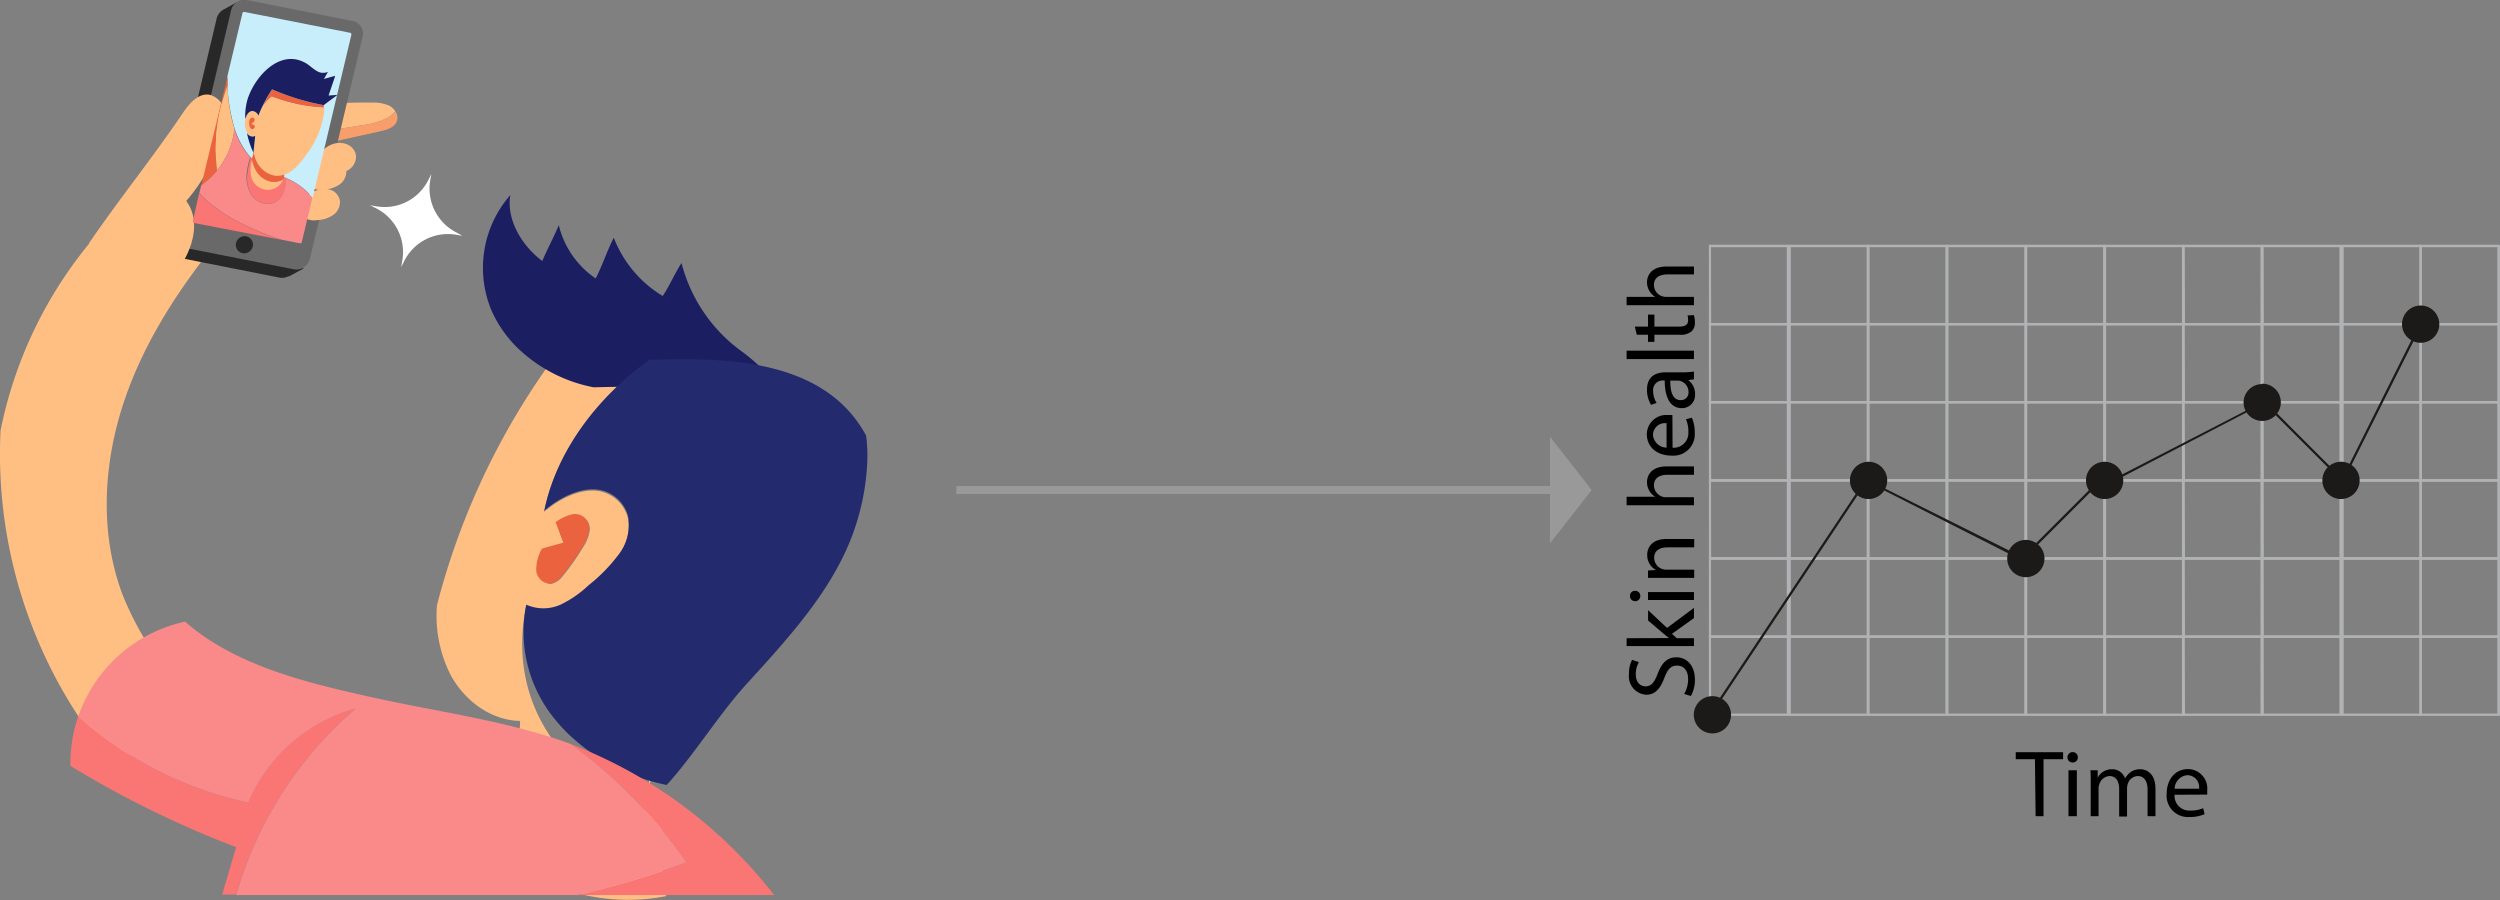 <svg id="Layer_1" data-name="Layer 1" xmlns="http://www.w3.org/2000/svg" viewBox="0 0 316.67 114"><rect x="0" y="0" width="316.67" height="114" fill="#808080" stroke="none"/><title>box-2</title><g id="Selfie_Illustration" data-name="Selfie Illustration"><g id="Group_10993" data-name="Group 10993"><g id="Group_10992" data-name="Group 10992"><path id="Path_10408" data-name="Path 10408" d="M-9.59,18.61c-2.12.25-3.63,2.14-4.78,3.94a50.11,50.11,0,0,0-4.26,8.31A34.86,34.86,0,0,1-6.42,28.68c1.77,0,3.93-.06,4.76-1.63a3.13,3.13,0,0,0-.08-2.75A9.22,9.22,0,0,0-3.45,22C-5.13,20.26-7.18,18.33-9.59,18.61Z" transform="translate(33.33)" fill="#ffbf83"/><g id="Group_10981" data-name="Group 10981"><path id="Path_10409" data-name="Path 10409" d="M12.5,15.87a9.56,9.56,0,0,0,3.26-.95,4.14,4.14,0,0,0,1-.8,2,2,0,0,0-.74-.71A4.77,4.77,0,0,0,13.8,13,62.28,62.28,0,0,0-2,14.76a7.29,7.29,0,0,0-2.75,1.13,2.67,2.67,0,0,0-1.08,2.64,2,2,0,0,0,.12.34L-.4,18Q6,16.92,12.5,15.87Z" transform="translate(33.33)" fill="#ffbf83"/><path id="Path_10410" data-name="Path 10410" d="M15.76,14.91a9.14,9.14,0,0,1-3.26.95L-.4,18l-5.31.87a2.79,2.79,0,0,0,2.09,1.44,7.6,7.6,0,0,0,3-.26l15.49-3.43c.84-.19,1.83-.49,2.09-1.33a1.44,1.44,0,0,0-.18-1.16A3.82,3.82,0,0,1,15.76,14.91Z" transform="translate(33.33)" fill="#f89e6a"/></g><g id="Group_10982" data-name="Group 10982"><path id="Path_10411" data-name="Path 10411" d="M34.46,72a2.54,2.54,0,0,0,1.43-1.06,31.1,31.1,0,0,0,2.57-3.65,5.63,5.63,0,0,0,.77-1.8,1.84,1.84,0,0,0-2.41-2.2,6.36,6.36,0,0,0-1.8.91c.37.81.67,1.79,1,2.59l-2.72.77a5.37,5.37,0,0,0-.73,2.71A1.82,1.82,0,0,0,34.46,72Z" transform="translate(33.33)" fill="none"/><path id="Path_10412" data-name="Path 10412" d="M49,97.54l-.35,4A30.33,30.33,0,0,1,49.51,97Z" transform="translate(33.33)" fill="#ffbf83"/><path id="Path_10413" data-name="Path 10413" d="M48.68,101.51" transform="translate(33.33)" fill="#ffbf83"/><path id="Path_10416" data-name="Path 10416" d="M50.72,103.56C36.29,98.46,31.08,87.62,33.31,76.8a5.3,5.3,0,0,0,4.34,0,13.74,13.74,0,0,0,3.52-2.43A21.65,21.65,0,0,0,45,70.44a6.18,6.18,0,0,0,1.19-4.88,4.63,4.63,0,0,0-3.92-3.39c-2.39-.25-5,1.21-6.7,2.68,1.32-6.5,5.4-12.61,10.92-17.25a18.53,18.53,0,0,1-9-3.17A92.13,92.13,0,0,0,22.18,76.05c-.05.21-.11.42-.16.64a16.59,16.59,0,0,0,1.64,8.63c1.73,3.35,5.15,5.94,8.89,6a12.65,12.65,0,0,1-.25,2.38,32.54,32.54,0,0,1-5.77,11.92c6.52,6.32,15.63,9.65,24.51,7.89A38.26,38.26,0,0,1,50.72,103.56Zm-15.34-34c.79-.22,1.93-.55,2.72-.76-.37-.81-.67-1.79-1-2.6a5.74,5.74,0,0,1,1.8-.9,1.83,1.83,0,0,1,2.41,2.2,5.09,5.09,0,0,1-.77,1.79,30.07,30.07,0,0,1-2.57,3.66,2.57,2.57,0,0,1-1.43,1,1.82,1.82,0,0,1-1.84-1.73,5.16,5.16,0,0,1,.71-2.71Z" transform="translate(33.33)" fill="#ffbf83"/></g><path id="Path_10417" data-name="Path 10417" d="M69.29,58.68a21.71,21.71,0,0,0-8.75-14.23A19.92,19.92,0,0,1,53,33.32c-.81,1.19-1.57,3-2.39,4.17a14.86,14.86,0,0,1-6.19-7.37c-.81,1.51-1.49,3.64-2.3,5.15a11.44,11.44,0,0,1-4.67-6.75c-.6,1.46-1.48,3.08-2.09,4.54-2.67-2-4.56-5.31-4.05-8.35a14,14,0,0,0-2.37,14.65,15.33,15.33,0,0,0,3.93,5.3,19.07,19.07,0,0,0,9,4.4C50.83,48.83,63.91,48.69,69.29,58.68Z" transform="translate(33.33)" fill="#1b1f61"/><path id="Path_10418" data-name="Path 10418" d="M36.48,73.93a2.52,2.52,0,0,0,1.43-1.05,31.1,31.1,0,0,0,2.57-3.65,5.63,5.63,0,0,0,.77-1.8,1.83,1.83,0,0,0-2.41-2.2,6.11,6.11,0,0,0-1.8.91c.37.8.67,1.79,1,2.59l-2.72.76a5.44,5.44,0,0,0-.73,2.72A1.81,1.81,0,0,0,36.48,73.93Z" transform="translate(33.33)" fill="#eb633e"/><path id="Path_10419" data-name="Path 10419" d="M32.43,67.82a2.5,2.5,0,0,0,1.42-1,28.9,28.9,0,0,0,2.57-3.65,5.44,5.44,0,0,0,.78-1.8,1.83,1.83,0,0,0-2.41-2.2A6,6,0,0,0,33,60c.37.8.66,1.79,1,2.59l-2.72.76a5.33,5.33,0,0,0-.72,2.72A1.8,1.8,0,0,0,32.43,67.82Z" transform="translate(33.33)" fill="none"/><path id="Path_10421" data-name="Path 10421" d="M76.38,55.18c-5.38-10-18.46-9.85-27.44-9.61-6.72,4.81-11.82,11.69-13.32,19.11,1.7-1.47,4.3-2.93,6.69-2.67a4.58,4.58,0,0,1,3.92,3.38A6.12,6.12,0,0,1,45,70.28a21.21,21.21,0,0,1-3.81,3.88,13.74,13.74,0,0,1-3.52,2.43,5.3,5.3,0,0,1-4.34,0h0a17.42,17.42,0,0,0,3.39,14.22A21.57,21.57,0,0,0,38.69,93a25.32,25.32,0,0,0,12.43,6.43h0l.49-.55c3.48-4,6.23-8.53,9.79-12.42C66.14,81.26,70.94,76,73.78,69.84a30.3,30.3,0,0,0,2.75-11.43A19.37,19.37,0,0,0,76.38,55.18Z" transform="translate(33.33)" fill="#232a6d"/><g id="Group_10983" data-name="Group 10983"><path id="Path_10422" data-name="Path 10422" d="M-18,97.77a22.62,22.62,0,0,1,9-9.24,38.37,38.37,0,0,1-8.85-13.32c-2.8-7.52-2.42-16,0-23.64S-11,37-6,30.82L-10.7,20.49A54.06,54.06,0,0,0-33.26,54.54,60.53,60.53,0,0,0-18,97.77Z" transform="translate(33.33)" fill="#ffbf83"/></g><g id="Group_10984" data-name="Group 10984"><path id="Path_10424" data-name="Path 10424" d="M9.52,3.68-3.35,1.14V.29l-1.55.86a1.78,1.78,0,0,0-1,1.25l-6.67,28.12a1.64,1.64,0,0,0,1.2,2l.07,0,13.4,2.65A1.69,1.69,0,0,0,3.19,35h0l.1,0,1.86-1-1-.25,6.65-28a1.66,1.66,0,0,0-1.21-2Z" transform="translate(33.33)" fill="#282828"/><path id="Path_10425" data-name="Path 10425" d="M11.34,2.67-2.07,0a1.74,1.74,0,0,0-2,1.36l-6.67,28.12a1.64,1.64,0,0,0,1.2,2l.07,0,13.4,2.64a1.76,1.76,0,0,0,2-1.36L12.6,4.67a1.63,1.63,0,0,0-1.18-2Z" transform="translate(33.33)" fill="#696969"/><path id="Path_10426" data-name="Path 10426" d="M-1.31,31.19a1.12,1.12,0,0,1-1.3.88,1.07,1.07,0,0,1-.83-1.25v0a1.13,1.13,0,0,1,1.31-.88,1.06,1.06,0,0,1,.82,1.26Z" transform="translate(33.33)" fill="#282828"/></g><path id="Path_10427" data-name="Path 10427" d="M-16.75,40a21.46,21.46,0,0,0,6.26-6.26c1.67-2.51,2.55-5.87.75-8.28a21.42,21.42,0,0,0,4.48-8.38,6,6,0,0,0,.36-3A2.56,2.56,0,0,0-6.8,12c-1.42-.23-2.56,1.12-3.37,2.32-3.78,5.6-8,10.81-11.84,16.42C-21.64,33.93-18.76,37.52-16.75,40Z" transform="translate(33.33)" fill="#ffbf83"/><path id="Path_10428" data-name="Path 10428" d="M7.1,19.66a1.77,1.77,0,0,0,0,2,2.06,2.06,0,0,0,1.75.45,3.91,3.91,0,0,0,2-.61,2,2,0,0,0,.91-1.8,1.82,1.82,0,0,0-.91-1.31,2.53,2.53,0,0,0-1.6-.25A3.17,3.17,0,0,0,7.1,19.66Z" transform="translate(33.33)" fill="#ffbf83"/><path id="Path_10429" data-name="Path 10429" d="M5.87,21.57a1.77,1.77,0,0,0,0,2,2.06,2.06,0,0,0,1.75.45,3.91,3.91,0,0,0,2-.61,2,2,0,0,0,.91-1.8,1.82,1.82,0,0,0-.91-1.31A2.46,2.46,0,0,0,8,20.09,3.23,3.23,0,0,0,5.87,21.57Z" transform="translate(33.33)" fill="#ffbf83"/><path id="Path_10430" data-name="Path 10430" d="M5.07,25.43a1.77,1.77,0,0,0,0,2,2.1,2.1,0,0,0,1.75.45,3.91,3.91,0,0,0,2-.61,2,2,0,0,0,.91-1.8,1.82,1.82,0,0,0-.91-1.31A2.53,2.53,0,0,0,7.22,24,3.2,3.2,0,0,0,5.07,25.43Z" transform="translate(33.33)" fill="#ffbf83"/><path id="Path_10431" data-name="Path 10431" d="M11,4.15-2.38,1.51a.21.21,0,0,0-.24.16h0l-1.91,8a22.12,22.12,0,0,0,1,6.86c.91,2.6,2.84,5,5.5,5.7a8.41,8.41,0,0,1,4.3,2.83L11.18,4.4A.21.21,0,0,0,11,4.15Z" transform="translate(33.33)" fill="#c8eefc"/><g id="Group_10985" data-name="Group 10985"><path id="Path_10432" data-name="Path 10432" d="M11.7,89.74A20.72,20.72,0,0,0-1.9,101.65,47.18,47.18,0,0,1-23.42,90.72a18.9,18.9,0,0,0-1,6.28,127.14,127.14,0,0,0,21,10.31l-1.77,6h1.77A49.13,49.13,0,0,1,11.7,89.74Z" transform="translate(33.33)" fill="#fa7675"/><path id="Path_10433" data-name="Path 10433" d="M38.92,94.23a62.84,62.84,0,0,1,14.7,15,107.3,107.3,0,0,1-13.83,4.15H64.73A59.63,59.63,0,0,0,38.92,94.23Z" transform="translate(33.33)" fill="#fa7675"/><path id="Path_10434" data-name="Path 10434" d="M38.92,94.22l-.47-.17c-8-2.83-16.39-3.89-24.63-5.72s-17.34-4-23.71-9.59a18.44,18.44,0,0,0-13.52,12A47.21,47.21,0,0,0-1.88,101.66,20.72,20.72,0,0,1,11.71,89.75,48.84,48.84,0,0,0-3.42,113.38H39.8a108.9,108.9,0,0,0,13.83-4.15A63,63,0,0,0,38.92,94.22Z" transform="translate(33.33)" fill="#fa8989"/></g><g id="Group_10986" data-name="Group 10986"><path id="Path_10435" data-name="Path 10435" d="M-4.51,10.84c0-.38,0-.76,0-1.15L-7.83,23.47a10.14,10.14,0,0,0,2-1.87A22.42,22.42,0,0,1-4.51,10.84Z" transform="translate(33.33)" fill="#eb633e"/><path id="Path_10436" data-name="Path 10436" d="M-3.63,16.32a20.37,20.37,0,0,1-.88-5.48A22.55,22.55,0,0,0-5.84,21.6a10.47,10.47,0,0,0,1.51-2.53A10.39,10.39,0,0,0-3.63,16.32Z" transform="translate(33.33)" fill="#ffbf83"/></g><g id="Group_10987" data-name="Group 10987"><path id="Path_10437" data-name="Path 10437" d="M-1.6,24.45A2.6,2.6,0,0,0,.51,25.83a2.18,2.18,0,0,0,1.94-1.09,4.26,4.26,0,0,0,.42-1.56L3,22.59a7.18,7.18,0,0,0-1-.34,7.27,7.27,0,0,1-3.56-2.33,10.86,10.86,0,0,0-.42,2A4.17,4.17,0,0,0-1.6,24.45Z" transform="translate(33.33)" fill="#fa7675"/><path id="Path_10438" data-name="Path 10438" d="M-7.58,25a20,20,0,0,0,5,3.38,34,34,0,0,0,5,2l2.24.44a.2.2,0,0,0,.24-.16h0l1.34-5.61A8.45,8.45,0,0,0,2.94,22.6l-.09.58a4.46,4.46,0,0,1-.42,1.57A2.18,2.18,0,0,1,.49,25.84a2.63,2.63,0,0,1-2.11-1.38,4.43,4.43,0,0,1-.45-2.58,10.15,10.15,0,0,1,.43-1.95,10.3,10.3,0,0,1-1.93-3.37c0-.08-.05-.15-.08-.22a10,10,0,0,1-4.2,7.14l-.24,1Z" transform="translate(33.33)" fill="#fa8989"/><path id="Path_10439" data-name="Path 10439" d="M-2.61,28.38a20,20,0,0,1-5-3.38c-.17-.16-.34-.33-.5-.51L-8.9,28a.21.21,0,0,0,.14.24h0L2.43,30.4A32.72,32.72,0,0,1-2.61,28.38Z" transform="translate(33.33)" fill="#fa7675"/></g><g id="Group_10991" data-name="Group 10991"><g id="Group_10988" data-name="Group 10988"><path id="Path_10440" data-name="Path 10440" d="M1,23A2.81,2.81,0,0,1-.81,21.68a4,4,0,0,1-.55-1.54l-.06.24a3.84,3.84,0,0,0,0,2.3A2.25,2.25,0,0,0,.72,24.05a2.14,2.14,0,0,0,1.85-1.37A2.19,2.19,0,0,1,1,23Z" transform="translate(33.33)" fill="#ffbf83"/><path id="Path_10441" data-name="Path 10441" d="M2.3,20.44A4.5,4.5,0,0,0,1,18.74a2.76,2.76,0,0,0-2-.63,9.41,9.41,0,0,1-.43,2,4.18,4.18,0,0,0,.55,1.54A2.81,2.81,0,0,0,.94,23a2.19,2.19,0,0,0,1.62-.29,2.58,2.58,0,0,0,.08-.26A3.09,3.09,0,0,0,2.3,20.44Z" transform="translate(33.33)" fill="#eb633e"/></g><g id="Group_10990" data-name="Group 10990"><g id="Group_10989" data-name="Group 10989"><path id="Path_10442" data-name="Path 10442" d="M1.09,12.25a21,21,0,0,0,6.61,1.4c0-.1,0-.21,0-.32a30,30,0,0,1-6.54-2A18.47,18.47,0,0,0-.24,13.78,6.09,6.09,0,0,1,1.09,12.25Z" transform="translate(33.33)" fill="#eb633e"/><path id="Path_10443" data-name="Path 10443" d="M1.09,12.25A5.85,5.85,0,0,0-.24,13.77c-.13.29-.25.59-.36.87a.91.91,0,0,0-.75-.58c-.41,0-.76.42-.9,1a2.46,2.46,0,0,0-.07.6A2.3,2.3,0,0,0-2,16.83a.89.89,0,0,0,.7.48.75.75,0,0,0,.32-.1l-.2,2.14c0,.14.07.29.1.42a3.33,3.33,0,0,0,2.56,2.49,3.18,3.18,0,0,0,2.31-.75,8.35,8.35,0,0,0,1.64-1.87,11.23,11.23,0,0,0,2.31-5.5c0-.16,0-.33,0-.49A21.11,21.11,0,0,1,1.09,12.25Z" transform="translate(33.33)" fill="#ffbf83"/></g><path id="Path_10444" data-name="Path 10444" d="M-1.35,14.06a.92.92,0,0,1,.75.59,16.75,16.75,0,0,1,1.74-3.33,29.82,29.82,0,0,0,6.54,2h0c.54-.43,1.19-.87,1.73-1.3l-1.12.08c.28-.83.57-1.66.84-2.5L7.7,10c.18-.3.34-.6.51-.9A1.51,1.51,0,0,1,6.81,9C6.38,8.75,6,8.4,5.62,8.13,2.28,5.94-1.1,9.66-2,12.67a7.56,7.56,0,0,0-.26,2.42C-2.1,14.48-1.76,14.06-1.35,14.06Z" transform="translate(33.33)" fill="#1b1f61"/><path id="Path_10445" data-name="Path 10445" d="M-1.35,17.3a.85.85,0,0,1-.7-.47,11.09,11.09,0,0,0,.82,2.52h0L-1,17.21A.66.66,0,0,1-1.35,17.3Z" transform="translate(33.33)" fill="#1b1f61"/><path id="Path_10446" data-name="Path 10446" d="M-1.07,15.22a.29.29,0,0,0-.26-.32H-1.4a.46.46,0,0,0-.35.37,1.57,1.57,0,0,0,0,.53.68.68,0,0,0,.22.5.35.35,0,0,0,.4-.05.33.33,0,0,0,0-.41l-.37-.14C-1.33,15.57-1.1,15.39-1.07,15.22Z" transform="translate(33.33)" fill="#eb633e"/></g></g></g><path id="Path_10448" data-name="Path 10448" d="M24.49,29.45a6.24,6.24,0,0,1-3.33-6.58l.15-.84-.38.76a6.18,6.18,0,0,1-6.55,3.35L13.54,26l.76.38A6.21,6.21,0,0,1,17.63,33l-.14.84.38-.77a6.19,6.19,0,0,1,6.55-3.34l.83.14Z" transform="translate(33.33)" fill="#fff"/></g></g><g id="Connector"><line id="Line_72" data-name="Line 72" x1="121.13" y1="62.07" x2="196.68" y2="62.07" fill="none" stroke="#999"/><path id="Path_91" data-name="Path 91" d="M163,55.31V68.84l5.28-6.77Z" transform="translate(33.33)" fill="#999"/></g><g id="trackyourskin"><g id="Group_10" data-name="Group 10"><path id="Path_652" data-name="Path 652" d="M193.32,41.21H183.13V31h10.19Zm-9.9-.3H193v-9.6h-9.6Z" transform="translate(33.33)" fill="#b1b2b3"/></g><g id="Group_11" data-name="Group 11"><path id="Path_653" data-name="Path 653" d="M203.4,41.21H193.21V31H203.4Zm-9.89-.3h9.6v-9.6h-9.6Z" transform="translate(33.33)" fill="#b1b2b3"/></g><g id="Group_12" data-name="Group 12"><path id="Path_654" data-name="Path 654" d="M213.39,41.21H203.2V31h10.19Zm-9.9-.3h9.6v-9.6h-9.6Z" transform="translate(33.33)" fill="#b1b2b3"/></g><g id="Group_13" data-name="Group 13"><path id="Path_655" data-name="Path 655" d="M223.37,41.21H213.18V31h10.19Zm-9.89-.3h9.6v-9.6h-9.6Z" transform="translate(33.33)" fill="#b1b2b3"/></g><g id="Group_14" data-name="Group 14"><path id="Path_656" data-name="Path 656" d="M233.36,41.21H223.17V31h10.19Zm-9.9-.3h9.61v-9.6h-9.61Z" transform="translate(33.33)" fill="#b1b2b3"/></g><g id="Group_15" data-name="Group 15"><path id="Path_657" data-name="Path 657" d="M243.35,41.21h-10.2V31h10.2Zm-9.9-.3h9.6v-9.6h-9.6Z" transform="translate(33.33)" fill="#b1b2b3"/></g><g id="Group_16" data-name="Group 16"><path id="Path_658" data-name="Path 658" d="M253.33,41.21H243.14V31h10.19Zm-9.89-.3H253v-9.6h-9.6Z" transform="translate(33.33)" fill="#b1b2b3"/></g><g id="Group_17" data-name="Group 17"><path id="Path_659" data-name="Path 659" d="M263.32,41.21H253.13V31h10.19Zm-9.9-.3H263v-9.6h-9.6Z" transform="translate(33.33)" fill="#b1b2b3"/></g><g id="Group_18" data-name="Group 18"><path id="Path_660" data-name="Path 660" d="M273.44,41.21H263.25V31h10.19Zm-9.9-.3h9.6v-9.6h-9.6Z" transform="translate(33.33)" fill="#b1b2b3"/></g><g id="Group_19" data-name="Group 19"><path id="Path_661" data-name="Path 661" d="M283.33,41.21H273.14V31h10.19Zm-9.89-.3H283v-9.6h-9.6Z" transform="translate(33.33)" fill="#b1b2b3"/></g><g id="Group_20" data-name="Group 20"><path id="Path_662" data-name="Path 662" d="M193.32,51.1H183.13V40.91h10.19Zm-9.9-.29H193v-9.6h-9.6Z" transform="translate(33.33)" fill="#b1b2b3"/></g><g id="Group_21" data-name="Group 21"><path id="Path_663" data-name="Path 663" d="M203.4,51.1H193.21V40.91H203.4Zm-9.89-.29h9.6v-9.6h-9.6Z" transform="translate(33.33)" fill="#b1b2b3"/></g><g id="Group_22" data-name="Group 22"><path id="Path_664" data-name="Path 664" d="M213.39,51.1H203.2V40.91h10.19Zm-9.9-.29h9.6v-9.6h-9.6Z" transform="translate(33.33)" fill="#b1b2b3"/></g><g id="Group_23" data-name="Group 23"><path id="Path_665" data-name="Path 665" d="M223.37,51.1H213.18V40.91h10.19Zm-9.89-.29h9.6v-9.6h-9.6Z" transform="translate(33.33)" fill="#b1b2b3"/></g><g id="Group_24" data-name="Group 24"><path id="Path_666" data-name="Path 666" d="M233.36,51.1H223.17V40.91h10.19Zm-9.9-.29h9.61v-9.6h-9.61Z" transform="translate(33.33)" fill="#b1b2b3"/></g><g id="Group_25" data-name="Group 25"><path id="Path_667" data-name="Path 667" d="M243.35,51.1h-10.2V40.91h10.2Zm-9.9-.29h9.6v-9.6h-9.6Z" transform="translate(33.33)" fill="#b1b2b3"/></g><g id="Group_26" data-name="Group 26"><path id="Path_668" data-name="Path 668" d="M253.33,51.1H243.14V40.91h10.19Zm-9.89-.29H253v-9.6h-9.6Z" transform="translate(33.33)" fill="#b1b2b3"/></g><g id="Group_27" data-name="Group 27"><path id="Path_669" data-name="Path 669" d="M263.32,51.1H253.13V40.91h10.19Zm-9.9-.29H263v-9.6h-9.6Z" transform="translate(33.33)" fill="#b1b2b3"/></g><g id="Group_28" data-name="Group 28"><path id="Path_670" data-name="Path 670" d="M273.44,51.1H263.25V40.91h10.19Zm-9.9-.29h9.6v-9.6h-9.6Z" transform="translate(33.33)" fill="#b1b2b3"/></g><g id="Group_29" data-name="Group 29"><path id="Path_671" data-name="Path 671" d="M283.33,51.1H273.14V40.91h10.19Zm-9.89-.29H283v-9.6h-9.6Z" transform="translate(33.33)" fill="#b1b2b3"/></g><g id="Group_30" data-name="Group 30"><path id="Path_672" data-name="Path 672" d="M193.32,61H183.13V50.81h10.19Zm-9.9-.3H193V51.1h-9.6Z" transform="translate(33.33)" fill="#b1b2b3"/></g><g id="Group_31" data-name="Group 31"><path id="Path_673" data-name="Path 673" d="M203.4,61H193.21V50.81H203.4Zm-9.89-.3h9.6V51.1h-9.6Z" transform="translate(33.33)" fill="#b1b2b3"/></g><g id="Group_32" data-name="Group 32"><path id="Path_674" data-name="Path 674" d="M213.39,61H203.2V50.81h10.19Zm-9.9-.3h9.6V51.1h-9.6Z" transform="translate(33.33)" fill="#b1b2b3"/></g><g id="Group_33" data-name="Group 33"><path id="Path_675" data-name="Path 675" d="M223.37,61H213.18V50.81h10.19Zm-9.89-.3h9.6V51.1h-9.6Z" transform="translate(33.33)" fill="#b1b2b3"/></g><g id="Group_34" data-name="Group 34"><path id="Path_676" data-name="Path 676" d="M233.36,61H223.17V50.81h10.19Zm-9.9-.3h9.61V51.1h-9.61Z" transform="translate(33.33)" fill="#b1b2b3"/></g><g id="Group_35" data-name="Group 35"><path id="Path_677" data-name="Path 677" d="M243.35,61h-10.2V50.81h10.2Zm-9.9-.3h9.6V51.1h-9.6Z" transform="translate(33.33)" fill="#b1b2b3"/></g><g id="Group_36" data-name="Group 36"><path id="Path_678" data-name="Path 678" d="M253.33,61H243.14V50.81h10.19Zm-9.89-.3H253V51.1h-9.6Z" transform="translate(33.33)" fill="#b1b2b3"/></g><g id="Group_37" data-name="Group 37"><path id="Path_679" data-name="Path 679" d="M263.32,61H253.13V50.81h10.19Zm-9.9-.3H263V51.1h-9.6Z" transform="translate(33.33)" fill="#b1b2b3"/></g><g id="Group_38" data-name="Group 38"><path id="Path_680" data-name="Path 680" d="M273.44,61H263.25V50.81h10.19Zm-9.9-.3h9.6V51.1h-9.6Z" transform="translate(33.33)" fill="#b1b2b3"/></g><g id="Group_39" data-name="Group 39"><path id="Path_681" data-name="Path 681" d="M283.33,61H273.14V50.81h10.19Zm-9.89-.3H283V51.1h-9.6Z" transform="translate(33.33)" fill="#b1b2b3"/></g><g id="Group_40" data-name="Group 40"><path id="Path_682" data-name="Path 682" d="M193.32,70.89H183.13V60.7h10.19Zm-9.9-.3H193V61h-9.6Z" transform="translate(33.33)" fill="#b1b2b3"/></g><g id="Group_41" data-name="Group 41"><path id="Path_683" data-name="Path 683" d="M203.4,70.89H193.21V60.7H203.4Zm-9.89-.3h9.6V61h-9.6Z" transform="translate(33.33)" fill="#b1b2b3"/></g><g id="Group_42" data-name="Group 42"><path id="Path_684" data-name="Path 684" d="M213.39,70.89H203.2V60.7h10.19Zm-9.9-.3h9.6V61h-9.6Z" transform="translate(33.33)" fill="#b1b2b3"/></g><g id="Group_43" data-name="Group 43"><path id="Path_685" data-name="Path 685" d="M223.37,70.89H213.18V60.7h10.19Zm-9.89-.3h9.6V61h-9.6Z" transform="translate(33.33)" fill="#b1b2b3"/></g><g id="Group_44" data-name="Group 44"><path id="Path_686" data-name="Path 686" d="M233.36,70.89H223.17V60.7h10.19Zm-9.9-.3h9.61V61h-9.61Z" transform="translate(33.33)" fill="#b1b2b3"/></g><g id="Group_45" data-name="Group 45"><path id="Path_687" data-name="Path 687" d="M243.35,70.89h-10.2V60.7h10.2Zm-9.9-.3h9.6V61h-9.6Z" transform="translate(33.33)" fill="#b1b2b3"/></g><g id="Group_46" data-name="Group 46"><path id="Path_688" data-name="Path 688" d="M253.33,70.89H243.14V60.7h10.19Zm-9.89-.3H253V61h-9.6Z" transform="translate(33.33)" fill="#b1b2b3"/></g><g id="Group_47" data-name="Group 47"><path id="Path_689" data-name="Path 689" d="M263.32,70.89H253.13V60.7h10.19Zm-9.9-.3H263V61h-9.6Z" transform="translate(33.33)" fill="#b1b2b3"/></g><g id="Group_48" data-name="Group 48"><path id="Path_690" data-name="Path 690" d="M273.44,70.89H263.25V60.7h10.19Zm-9.9-.3h9.6V61h-9.6Z" transform="translate(33.33)" fill="#b1b2b3"/></g><g id="Group_49" data-name="Group 49"><path id="Path_691" data-name="Path 691" d="M283.33,70.89H273.14V60.7h10.19Zm-9.89-.3H283V61h-9.6Z" transform="translate(33.33)" fill="#b1b2b3"/></g><g id="Group_50" data-name="Group 50"><path id="Path_692" data-name="Path 692" d="M193.32,80.79H183.13V70.59h10.19Zm-9.9-.3H193v-9.6h-9.6Z" transform="translate(33.33)" fill="#b1b2b3"/></g><g id="Group_51" data-name="Group 51"><path id="Path_693" data-name="Path 693" d="M203.4,80.79H193.21V70.59H203.4Zm-9.89-.3h9.6v-9.6h-9.6Z" transform="translate(33.33)" fill="#b1b2b3"/></g><g id="Group_52" data-name="Group 52"><path id="Path_694" data-name="Path 694" d="M213.39,80.79H203.2V70.59h10.19Zm-9.9-.3h9.6v-9.6h-9.6Z" transform="translate(33.33)" fill="#b1b2b3"/></g><g id="Group_53" data-name="Group 53"><path id="Path_695" data-name="Path 695" d="M223.37,80.79H213.18V70.59h10.19Zm-9.89-.3h9.6v-9.6h-9.6Z" transform="translate(33.33)" fill="#b1b2b3"/></g><g id="Group_54" data-name="Group 54"><path id="Path_696" data-name="Path 696" d="M233.36,80.79H223.17V70.59h10.19Zm-9.9-.3h9.61v-9.6h-9.61Z" transform="translate(33.33)" fill="#b1b2b3"/></g><g id="Group_55" data-name="Group 55"><path id="Path_697" data-name="Path 697" d="M243.35,80.79h-10.2V70.59h10.2Zm-9.9-.3h9.6v-9.6h-9.6Z" transform="translate(33.33)" fill="#b1b2b3"/></g><g id="Group_56" data-name="Group 56"><path id="Path_698" data-name="Path 698" d="M253.33,80.79H243.14V70.59h10.19Zm-9.89-.3H253v-9.6h-9.6Z" transform="translate(33.33)" fill="#b1b2b3"/></g><g id="Group_57" data-name="Group 57"><path id="Path_699" data-name="Path 699" d="M263.32,80.79H253.13V70.59h10.19Zm-9.9-.3H263v-9.6h-9.6Z" transform="translate(33.33)" fill="#b1b2b3"/></g><g id="Group_58" data-name="Group 58"><path id="Path_700" data-name="Path 700" d="M273.44,80.79H263.25V70.59h10.19Zm-9.9-.3h9.6v-9.6h-9.6Z" transform="translate(33.33)" fill="#b1b2b3"/></g><g id="Group_59" data-name="Group 59"><path id="Path_701" data-name="Path 701" d="M283.33,80.79H273.14V70.59h10.19Zm-9.89-.3H283v-9.6h-9.6Z" transform="translate(33.33)" fill="#b1b2b3"/></g><g id="Group_60" data-name="Group 60"><path id="Path_702" data-name="Path 702" d="M193.32,90.68H183.13V80.49h10.19Zm-9.9-.29H193v-9.6h-9.6Z" transform="translate(33.33)" fill="#b1b2b3"/></g><g id="Group_61" data-name="Group 61"><path id="Path_703" data-name="Path 703" d="M203.4,90.68H193.21V80.49H203.4Zm-9.89-.29h9.6v-9.6h-9.6Z" transform="translate(33.33)" fill="#b1b2b3"/></g><g id="Group_62" data-name="Group 62"><path id="Path_704" data-name="Path 704" d="M213.39,90.68H203.2V80.49h10.19Zm-9.9-.29h9.6v-9.6h-9.6Z" transform="translate(33.33)" fill="#b1b2b3"/></g><g id="Group_63" data-name="Group 63"><path id="Path_705" data-name="Path 705" d="M223.37,90.68H213.18V80.49h10.19Zm-9.89-.29h9.6v-9.6h-9.6Z" transform="translate(33.33)" fill="#b1b2b3"/></g><g id="Group_64" data-name="Group 64"><path id="Path_706" data-name="Path 706" d="M233.36,90.68H223.17V80.49h10.19Zm-9.9-.29h9.61v-9.6h-9.61Z" transform="translate(33.33)" fill="#b1b2b3"/></g><g id="Group_65" data-name="Group 65"><path id="Path_707" data-name="Path 707" d="M243.35,90.68h-10.2V80.49h10.2Zm-9.9-.29h9.6v-9.6h-9.6Z" transform="translate(33.33)" fill="#b1b2b3"/></g><g id="Group_66" data-name="Group 66"><path id="Path_708" data-name="Path 708" d="M253.33,90.68H243.14V80.49h10.19Zm-9.89-.29H253v-9.6h-9.6Z" transform="translate(33.33)" fill="#b1b2b3"/></g><g id="Group_67" data-name="Group 67"><path id="Path_709" data-name="Path 709" d="M263.32,90.68H253.13V80.49h10.19Zm-9.9-.29H263v-9.6h-9.6Z" transform="translate(33.33)" fill="#b1b2b3"/></g><g id="Group_68" data-name="Group 68"><path id="Path_710" data-name="Path 710" d="M273.44,90.68H263.25V80.49h10.19Zm-9.9-.29h9.6v-9.6h-9.6Z" transform="translate(33.33)" fill="#b1b2b3"/></g><g id="Group_69" data-name="Group 69"><path id="Path_711" data-name="Path 711" d="M283.33,90.68H273.14V80.49h10.19Zm-9.89-.29H283v-9.6h-9.6Z" transform="translate(33.33)" fill="#b1b2b3"/></g><path id="Path_712" data-name="Path 712" d="M183.57,88.18a2.36,2.36,0,1,1-2.35,2.35,2.36,2.36,0,0,1,2.35-2.35" transform="translate(33.33)" fill="#1b1a19" fill-rule="evenodd"/><path id="Path_713" data-name="Path 713" d="M203.31,58.49A2.36,2.36,0,1,1,201,60.85a2.36,2.36,0,0,1,2.35-2.36" transform="translate(33.33)" fill="#1b1a19" fill-rule="evenodd"/><path id="Path_714" data-name="Path 714" d="M223.28,68.39a2.36,2.36,0,1,1-2.36,2.35,2.35,2.35,0,0,1,2.36-2.35" transform="translate(33.33)" fill="#1b1a19" fill-rule="evenodd"/><path id="Path_715" data-name="Path 715" d="M233.26,58.49a2.36,2.36,0,1,1-2.36,2.36,2.36,2.36,0,0,1,2.36-2.36" transform="translate(33.33)" fill="#1b1a19" fill-rule="evenodd"/><path id="Path_716" data-name="Path 716" d="M253.22,48.6A2.36,2.36,0,1,1,250.86,51a2.35,2.35,0,0,1,2.36-2.35" transform="translate(33.33)" fill="#1b1a19" fill-rule="evenodd"/><path id="Path_717" data-name="Path 717" d="M263.2,58.49a2.36,2.36,0,1,1-2.36,2.36,2.36,2.36,0,0,1,2.36-2.36" transform="translate(33.33)" fill="#1b1a19" fill-rule="evenodd"/><path id="Path_718" data-name="Path 718" d="M273.29,38.7a2.36,2.36,0,1,1-2.36,2.36,2.36,2.36,0,0,1,2.36-2.36" transform="translate(33.33)" fill="#1b1a19" fill-rule="evenodd"/><g id="Group_70" data-name="Group 70"><path id="Path_719" data-name="Path 719" d="M183.4,90.62l-.25-.16L203,60.66l.11.06,19.7,9.84,9.82-9.82.21.21-10,10-.1,0L203.12,61Z" transform="translate(33.33)" fill="#1b1a19"/></g><g id="Group_71" data-name="Group 71"><path id="Path_720" data-name="Path 720" d="M263.43,61.1l-10-10L234.36,61l-.13-.26,19.3-9.95,9.82,9.83,9.8-19.6.27.13Z" transform="translate(33.33)" fill="#1b1a19"/></g></g><path d="M224.43,96.17H222v-.89h6v.89h-2.48v7.22h-1Z" transform="translate(33.33)"/><path d="M229.86,95.93a.62.62,0,0,1-.67.65.63.63,0,0,1-.64-.65.65.65,0,0,1,.66-.66A.63.63,0,0,1,229.86,95.93Zm-1.18,7.46V97.57h1.06v5.82Z" transform="translate(33.33)"/><path d="M231.5,99.14c0-.6,0-1.09-.05-1.57h.93l0,.94h0a2,2,0,0,1,1.83-1.07,1.71,1.71,0,0,1,1.64,1.16h0a2.58,2.58,0,0,1,.65-.76,2,2,0,0,1,1.28-.4c.77,0,1.92.5,1.92,2.52v3.43h-1v-3.3c0-1.12-.41-1.79-1.26-1.79a1.38,1.38,0,0,0-1.25,1,1.73,1.73,0,0,0-.09.53v3.6h-1V99.9c0-.93-.41-1.6-1.21-1.6a1.44,1.44,0,0,0-1.31,1.06,1.5,1.5,0,0,0-.09.52v3.51h-1Z" transform="translate(33.33)"/><path d="M242.12,100.67a1.86,1.86,0,0,0,2,2,3.85,3.85,0,0,0,1.62-.3l.18.76a4.72,4.72,0,0,1-1.94.36,2.7,2.7,0,0,1-2.86-2.94c0-1.75,1-3.13,2.73-3.13a2.46,2.46,0,0,1,2.4,2.74,4.88,4.88,0,0,1,0,.49Zm3.1-.76a1.51,1.51,0,0,0-1.47-1.72,1.75,1.75,0,0,0-1.62,1.72Z" transform="translate(33.33)"/><path d="M180,87.9A3.69,3.69,0,0,0,180.5,86c0-1.07-.57-1.69-1.38-1.69s-1.19.43-1.62,1.53C177,87.18,176.35,88,175.21,88a2.34,2.34,0,0,1-2.2-2.63,3.73,3.73,0,0,1,.39-1.79l.86.29a3.19,3.19,0,0,0-.39,1.54c0,1.11.67,1.53,1.22,1.53.76,0,1.13-.5,1.56-1.61.53-1.37,1.19-2.07,2.38-2.07s2.33.92,2.33,2.84a4.14,4.14,0,0,1-.51,2.06Z" transform="translate(33.33)"/><path d="M178.09,80.82v0c-.2-.14-.45-.35-.66-.52l-2-1.7V77.29l2.4,2.25L181.24,77v1.29l-2.79,2,.61.55h2.18v1h-8.53v-1Z" transform="translate(33.33)"/><path d="M173.79,74.84a.62.62,0,0,1,.65.67.63.63,0,0,1-.65.64.65.65,0,0,1-.66-.66A.63.63,0,0,1,173.79,74.84ZM181.24,76h-5.82V75h5.82Z" transform="translate(33.33)"/><path d="M177,73.2c-.6,0-1.09,0-1.58,0v-.94l1-.06v0a2.13,2.13,0,0,1-1.1-1.93c0-.8.48-2,2.48-2h3.47v1.06h-3.35c-.94,0-1.72.35-1.72,1.34a1.5,1.5,0,0,0,1.08,1.42,1.47,1.47,0,0,0,.5.07h3.49V73.2Z" transform="translate(33.33)"/><path d="M172.71,64V62.92h3.63v0a1.93,1.93,0,0,1-.75-.75,2.22,2.22,0,0,1-.3-1.09c0-.78.48-2,2.49-2h3.46v1.06H177.9c-.94,0-1.73.35-1.73,1.35a1.53,1.53,0,0,0,1.06,1.42,1.26,1.26,0,0,0,.5.07h3.51V64Z" transform="translate(33.33)"/><path d="M178.53,56.71a1.86,1.86,0,0,0,2-2,3.92,3.92,0,0,0-.3-1.61l.75-.19a4.76,4.76,0,0,1,.36,1.94,2.7,2.7,0,0,1-2.93,2.86c-1.76,0-3.14-1-3.14-2.73a2.46,2.46,0,0,1,2.74-2.4,2.85,2.85,0,0,1,.5,0Zm-.76-3.1a1.51,1.51,0,0,0-1.72,1.47,1.75,1.75,0,0,0,1.72,1.62Z" transform="translate(33.33)"/><path d="M181.24,48.05l-.73.09v0a2.17,2.17,0,0,1,.87,1.78,1.66,1.66,0,0,1-1.67,1.78c-1.41,0-2.18-1.25-2.17-3.5h-.12a1.21,1.21,0,0,0-1.35,1.33,2.84,2.84,0,0,0,.44,1.51l-.7.24a3.64,3.64,0,0,1-.52-1.91c0-1.78,1.22-2.21,2.38-2.21h2.18a8.32,8.32,0,0,0,1.39-.1Zm-3,.16c0,1.15.18,2.47,1.31,2.47a.94.94,0,0,0,1-1,1.45,1.45,0,0,0-1-1.41,1,1,0,0,0-.34-.06Z" transform="translate(33.33)"/><path d="M172.71,45.48V44.42h8.53v1.06Z" transform="translate(33.33)"/><path d="M173.75,41.37h1.67V39.85h.81v1.52h3.14c.72,0,1.13-.21,1.13-.8a2.68,2.68,0,0,0-.07-.61l.79-.05a2.73,2.73,0,0,1,.14.94,1.45,1.45,0,0,1-.44,1.14,2.16,2.16,0,0,1-1.52.41h-3.17v.9h-.81v-.9H174Z" transform="translate(33.33)"/><path d="M172.71,38.66V37.6h3.63v0a2,2,0,0,1-.75-.76,2.19,2.19,0,0,1-.3-1.08c0-.78.48-2,2.49-2h3.46v1H177.9c-.94,0-1.73.35-1.73,1.35a1.51,1.51,0,0,0,1.06,1.42,1.26,1.26,0,0,0,.5.07h3.51v1.06Z" transform="translate(33.33)"/></svg>